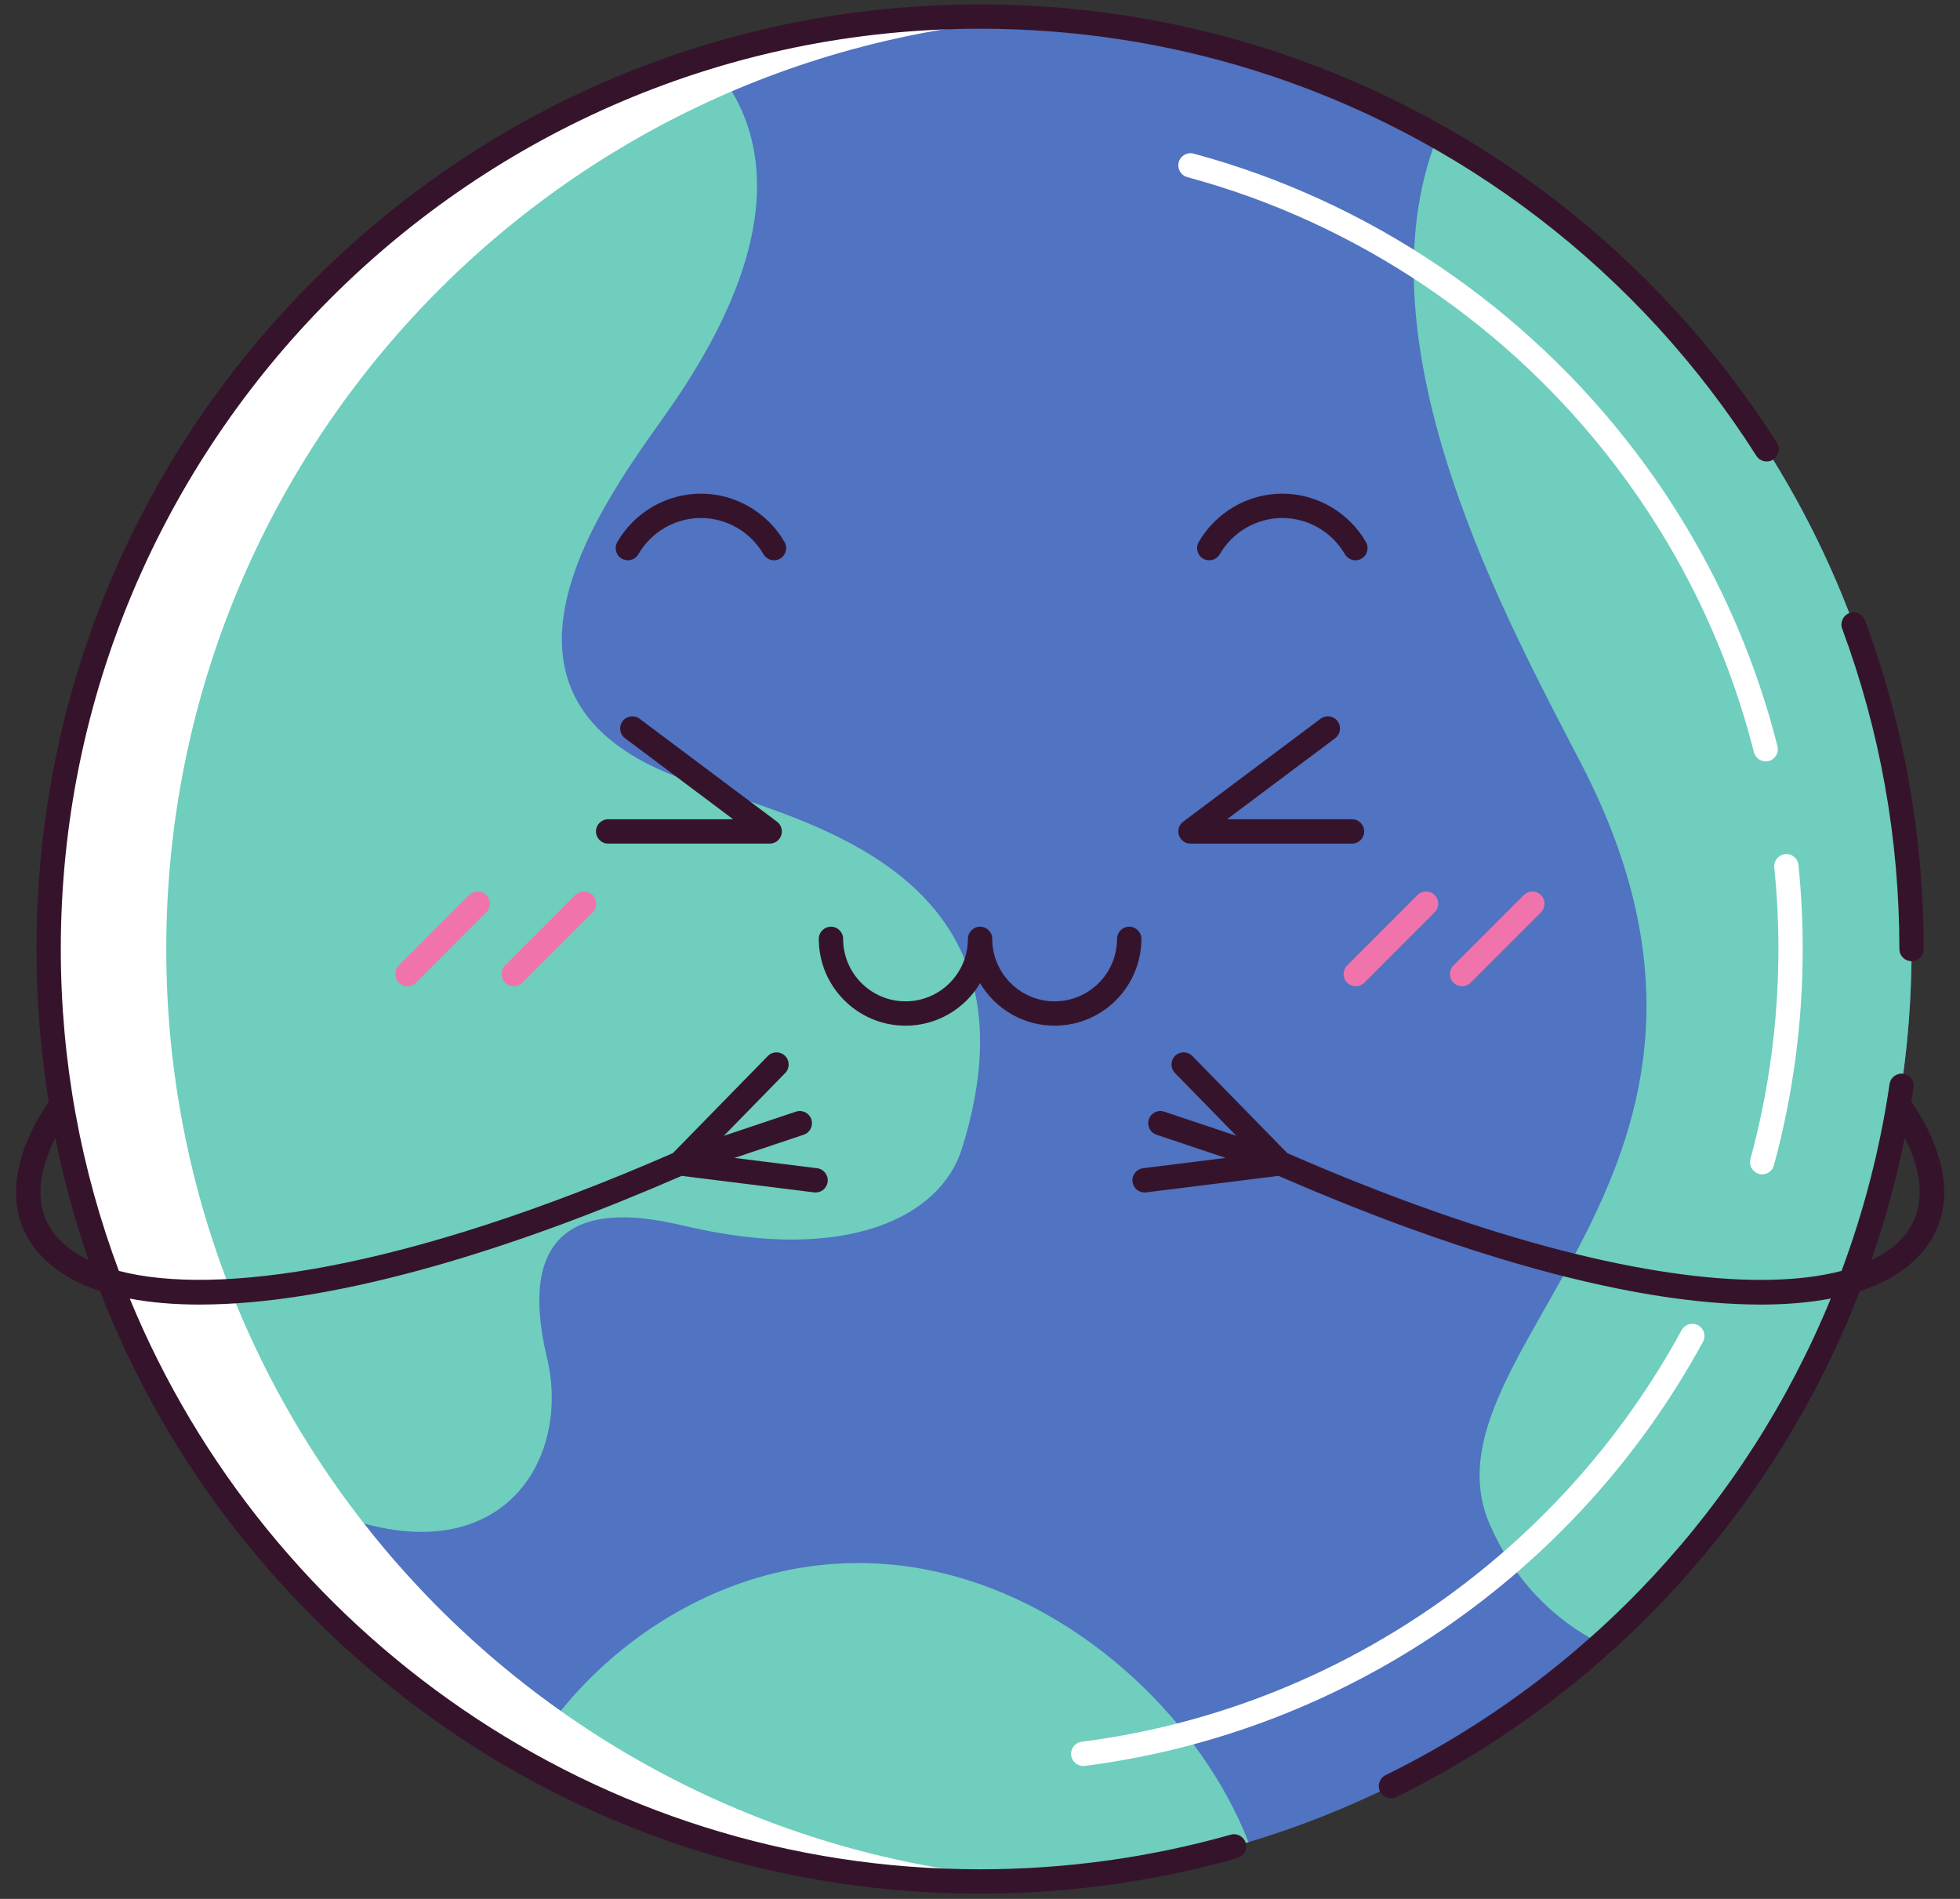 <svg width="448" height="434" xmlns="http://www.w3.org/2000/svg" xmlns:xlink="http://www.w3.org/1999/xlink" overflow="hidden"><rect width="100%" height="100%" fill="#333333" stroke="none"/><defs><clipPath id="clip0"><rect x="229" y="334" width="448" height="434"/></clipPath><clipPath id="clip1"><rect x="230" y="335" width="446" height="432"/></clipPath><clipPath id="clip2"><rect x="230" y="335" width="446" height="432"/></clipPath><clipPath id="clip3"><rect x="230" y="335" width="446" height="432"/></clipPath></defs><g clip-path="url(#clip0)" transform="translate(-229 -334)"><g clip-path="url(#clip1)"><g clip-path="url(#clip2)"><g clip-path="url(#clip3)"><path d="M433.275 215.684C433.275 333.268 337.952 428.587 220.369 428.587 102.786 428.587 7.467 333.268 7.467 215.684 7.467 98.101 102.786 2.778 220.369 2.778 337.952 2.778 433.275 98.101 433.275 215.684" fill="#5073C2" transform="matrix(1 0 0 1.001 232.649 335)"/><path d="M214.438 358.856C169.803 346.708 131.742 373.907 116.469 401.542 147.203 418.76 182.636 428.587 220.369 428.587 241.701 428.587 262.294 425.437 281.723 419.599 271.15 392.539 244.879 367.137 214.438 358.856ZM121.383 309.022C112.031 269.832 142.54 276.495 153.188 278.988 189.703 287.525 211.306 276.931 216.206 261.319 236.67 196.07 176.384 185.922 151.42 176.509 98.904 156.712 138.155 108.71 150.242 91.113 175.109 54.916 173.716 28.806 157.687 12.166 70.698 38.925 7.467 119.919 7.467 215.684 7.467 254.07 17.629 290.082 35.408 321.18 99.072 374.371 128.685 339.609 121.383 309.022ZM433.275 215.684C433.275 278.738 405.855 335.381 362.302 374.364 351.289 368.722 342.498 359.817 336.956 347.272 319.281 307.276 406.18 266.975 357.888 173.613 341.452 141.829 305.979 77.962 324.894 30.177 389.59 66.706 433.275 136.087 433.275 215.684" fill="#6FCEBD" transform="matrix(1 0 0 1.001 232.649 335)"/><path d="M267.74 39.447C306.501 49.873 341.316 73.348 365.766 105.546 380.634 125.125 391.222 147.06 397.242 170.746 397.564 172.002 398.696 172.838 399.935 172.838 400.163 172.838 400.392 172.813 400.624 172.756 402.109 172.377 403.009 170.863 402.631 169.374 396.428 144.964 385.512 122.357 370.193 102.186 345.001 69.013 309.129 44.824 269.182 34.076 267.704 33.68 266.176 34.558 265.776 36.04 265.376 37.522 266.254 39.047 267.74 39.447ZM407.43 196.502C407.273 194.974 405.912 193.856 404.384 194.017 402.856 194.17 401.745 195.534 401.899 197.062 402.523 203.211 402.841 209.475 402.841 215.684 402.841 231.939 400.692 248.068 396.453 263.622 396.05 265.104 396.924 266.633 398.406 267.036 398.649 267.1 398.896 267.133 399.138 267.133 400.36 267.133 401.481 266.322 401.816 265.083 406.187 249.053 408.401 232.435 408.401 215.684 408.401 209.289 408.076 202.833 407.43 196.502ZM384.494 301.594C383.145 300.859 381.456 301.355 380.724 302.705 352.675 354.178 301.412 389.308 243.594 396.685 242.073 396.878 240.994 398.271 241.187 399.795 241.369 401.199 242.565 402.224 243.944 402.224 244.058 402.224 244.179 402.213 244.297 402.199 303.88 394.6 356.706 358.399 385.605 305.365 386.341 304.019 385.841 302.33 384.494 301.594ZM34.355 215.684C34.355 328.75 122.497 421.213 233.817 428.151 229.368 428.43 224.89 428.587 220.369 428.587 102.786 428.587 7.467 333.268 7.467 215.684 7.467 98.101 102.786 2.778 220.369 2.778 224.89 2.778 229.368 2.939 233.817 3.214 122.497 10.152 34.355 102.618 34.355 215.684" fill="#FFFFFF" transform="matrix(1 0 0 1.001 232.649 335)"/><path d="M320.345 203.369 304.273 219.441C303.187 220.526 303.187 222.283 304.273 223.369 304.815 223.915 305.529 224.183 306.24 224.183 306.951 224.183 307.661 223.915 308.204 223.369L324.273 207.3C325.362 206.214 325.362 204.454 324.273 203.369 323.191 202.283 321.427 202.283 320.345 203.369ZM344.641 203.369 328.572 219.441C327.486 220.526 327.486 222.283 328.572 223.369 329.115 223.915 329.825 224.183 330.539 224.183 331.25 224.183 331.961 223.915 332.503 223.369L348.572 207.3C349.658 206.214 349.658 204.454 348.572 203.369 347.487 202.283 345.726 202.283 344.641 203.369ZM103.586 203.369 87.513 219.441C86.428 220.526 86.428 222.283 87.513 223.369 88.06 223.915 88.77 224.183 89.481 224.183 90.192 224.183 90.906 223.915 91.445 223.369L107.517 207.3C108.603 206.214 108.603 204.454 107.517 203.369 106.432 202.283 104.671 202.283 103.586 203.369ZM131.813 203.369C132.899 204.454 132.899 206.214 131.813 207.3L115.744 223.369C115.202 223.915 114.491 224.183 113.78 224.183 113.066 224.183 112.356 223.915 111.813 223.372 110.727 222.283 110.727 220.526 111.813 219.441L127.882 203.369C128.967 202.283 130.727 202.283 131.813 203.369" fill="#F173AC" transform="matrix(1 0 0 1.001 232.649 335)"/><path d="M431.722 258.805C429.79 268.339 427.226 277.67 424.063 286.743 427.316 285.194 429.879 283.283 431.704 281.052 436.303 275.431 436.26 267.675 431.722 258.805ZM436.007 284.572C432.665 288.657 427.766 291.746 421.456 293.806 402.113 343.623 364.619 385.13 315.506 409.308 315.11 409.501 314.692 409.594 314.278 409.594 313.253 409.594 312.268 409.022 311.782 408.04 311.104 406.662 311.671 404.994 313.05 404.32 359.684 381.363 395.582 342.377 414.821 295.485 410.061 296.395 404.72 296.867 398.806 296.867 395.064 296.867 391.1 296.685 386.919 296.313 360.506 293.967 326.515 283.997 288.586 267.482L258.313 271.253C258.195 271.268 258.081 271.275 257.966 271.275 256.584 271.275 255.385 270.246 255.21 268.839 255.02 267.315 256.102 265.926 257.627 265.736L276.509 263.383 260.694 258.088C259.237 257.602 258.452 256.024 258.941 254.57 259.43 253.114 261.005 252.328 262.458 252.817L278.941 258.334 264.919 244.004C263.844 242.905 263.862 241.144 264.958 240.069 266.054 238.998 267.815 239.016 268.889 240.116L290.596 262.294C337.999 282.958 374.418 291.232 398.835 291.236 406.037 291.236 412.193 290.514 417.282 289.179 422.377 275.513 426.087 261.23 428.251 246.515 428.473 244.993 429.887 243.947 431.404 244.169 432.922 244.39 433.972 245.804 433.75 247.322 433.593 248.389 433.404 249.446 433.232 250.507 442.167 263.744 443.177 275.813 436.007 284.572ZM308.565 122.757C304.619 115.948 297.299 111.716 289.454 111.716 281.612 111.716 274.288 115.948 270.343 122.757 269.575 124.086 270.028 125.785 271.357 126.553 272.685 127.324 274.385 126.871 275.156 125.543 278.109 120.444 283.587 117.273 289.454 117.273 295.321 117.273 300.802 120.444 303.755 125.543 304.269 126.432 305.201 126.932 306.161 126.932 306.636 126.932 307.115 126.81 307.554 126.553 308.882 125.785 309.336 124.086 308.565 122.757ZM175.673 122.757C171.728 115.948 164.407 111.716 156.562 111.716 148.721 111.716 141.397 115.948 137.451 122.757 136.684 124.086 137.137 125.785 138.465 126.553 139.794 127.324 141.493 126.871 142.265 125.543 145.218 120.444 150.699 117.273 156.562 117.273 162.429 117.273 167.91 120.444 170.863 125.543 171.378 126.432 172.313 126.932 173.27 126.932 173.745 126.932 174.224 126.81 174.663 126.553 175.991 125.785 176.445 124.086 175.673 122.757ZM251.674 213.37C251.674 221.233 245.279 227.632 237.413 227.632 229.55 227.632 223.151 221.233 223.151 213.37 223.151 211.835 221.905 210.589 220.369 210.589 218.837 210.589 217.591 211.835 217.591 213.37 217.591 221.233 211.192 227.632 203.329 227.632 195.463 227.632 189.064 221.233 189.064 213.37 189.064 211.835 187.821 210.589 186.286 210.589 184.75 210.589 183.504 211.835 183.504 213.37 183.504 224.301 192.399 233.192 203.329 233.192 210.567 233.192 216.909 229.293 220.369 223.486 223.829 229.293 230.175 233.192 237.413 233.192 248.343 233.192 257.234 224.301 257.234 213.37 257.234 211.835 255.992 210.589 254.456 210.589 252.921 210.589 251.674 211.835 251.674 213.37ZM132.577 188.835C132.577 190.371 133.823 191.617 135.359 191.617L172.281 191.617C173.481 191.617 174.541 190.849 174.92 189.714 175.298 188.578 174.906 187.328 173.949 186.611L142.547 163.108C141.318 162.19 139.576 162.44 138.655 163.668 137.737 164.897 137.987 166.639 139.215 167.56L163.929 186.057 135.359 186.057C133.823 186.057 132.577 187.3 132.577 188.835ZM302.087 163.668C301.166 162.44 299.423 162.19 298.195 163.108L266.793 186.611C265.836 187.328 265.444 188.578 265.822 189.714 266.201 190.849 267.261 191.617 268.461 191.617L305.383 191.617C306.919 191.617 308.161 190.371 308.161 188.835 308.161 187.3 306.919 186.057 305.383 186.057L276.813 186.057 301.527 167.56C302.755 166.639 303.005 164.897 302.087 163.668ZM16.611 286.701C13.455 277.627 10.905 268.332 8.991 258.855 4.478 267.707 4.446 275.442 9.038 281.052 10.848 283.262 13.394 285.154 16.611 286.701ZM281.098 419.82C281.512 421.299 280.655 422.834 279.177 423.252 260.134 428.637 240.348 431.368 220.369 431.368 162.761 431.368 108.596 408.933 67.86 368.197 46.317 346.655 29.898 321.355 19.204 293.781 12.934 291.721 8.066 288.643 4.735 284.572-2.428 275.82-1.428 263.762 7.488 250.543 5.642 239.123 4.685 227.479 4.685 215.684 4.685 158.073 27.12 103.911 67.86 63.171 108.596 22.435 162.761 0 220.369 0 242.24 0 263.819 3.264 284.508 9.698 333.143 24.824 375.046 56.929 402.502 100.101 403.323 101.393 402.941 103.111 401.649 103.936 400.352 104.761 398.631 104.378 397.81 103.082 371.061 61.022 330.236 29.741 282.855 15.005 262.705 8.738 241.68 5.56 220.369 5.56 104.507 5.56 10.248 99.822 10.248 215.684 10.248 241.526 14.947 266.29 23.521 289.179 45.881 295.013 88.795 289.036 150.149 262.294L171.853 240.116C172.927 239.016 174.684 238.998 175.784 240.069 176.88 241.144 176.898 242.905 175.823 244.004L161.801 258.334 178.28 252.817C179.737 252.328 181.312 253.114 181.801 254.57 182.286 256.024 181.504 257.602 180.048 258.088L164.229 263.383 183.115 265.736C184.64 265.926 185.722 267.315 185.532 268.839 185.357 270.246 184.158 271.275 182.776 271.275 182.661 271.275 182.547 271.268 182.429 271.253L152.156 267.482C114.227 283.997 80.236 293.967 53.823 296.313 49.645 296.685 45.678 296.867 41.936 296.867 36.058 296.867 30.748 296.402 26.01 295.503 57.497 371.893 132.752 425.809 220.369 425.809 239.837 425.809 259.112 423.148 277.663 417.903 279.141 417.485 280.68 418.346 281.098 419.82ZM417.421 142.558C416.889 141.119 417.621 139.519 419.06 138.983 420.499 138.448 422.099 139.183 422.634 140.622 431.54 164.611 436.053 189.864 436.053 215.684 436.053 217.22 434.811 218.462 433.275 218.462 431.74 218.462 430.494 217.22 430.494 215.684 430.494 190.528 426.094 165.925 417.421 142.558" fill="#35142B" transform="matrix(1 0 0 1.001 232.649 335)"/></g></g></g></g></svg>